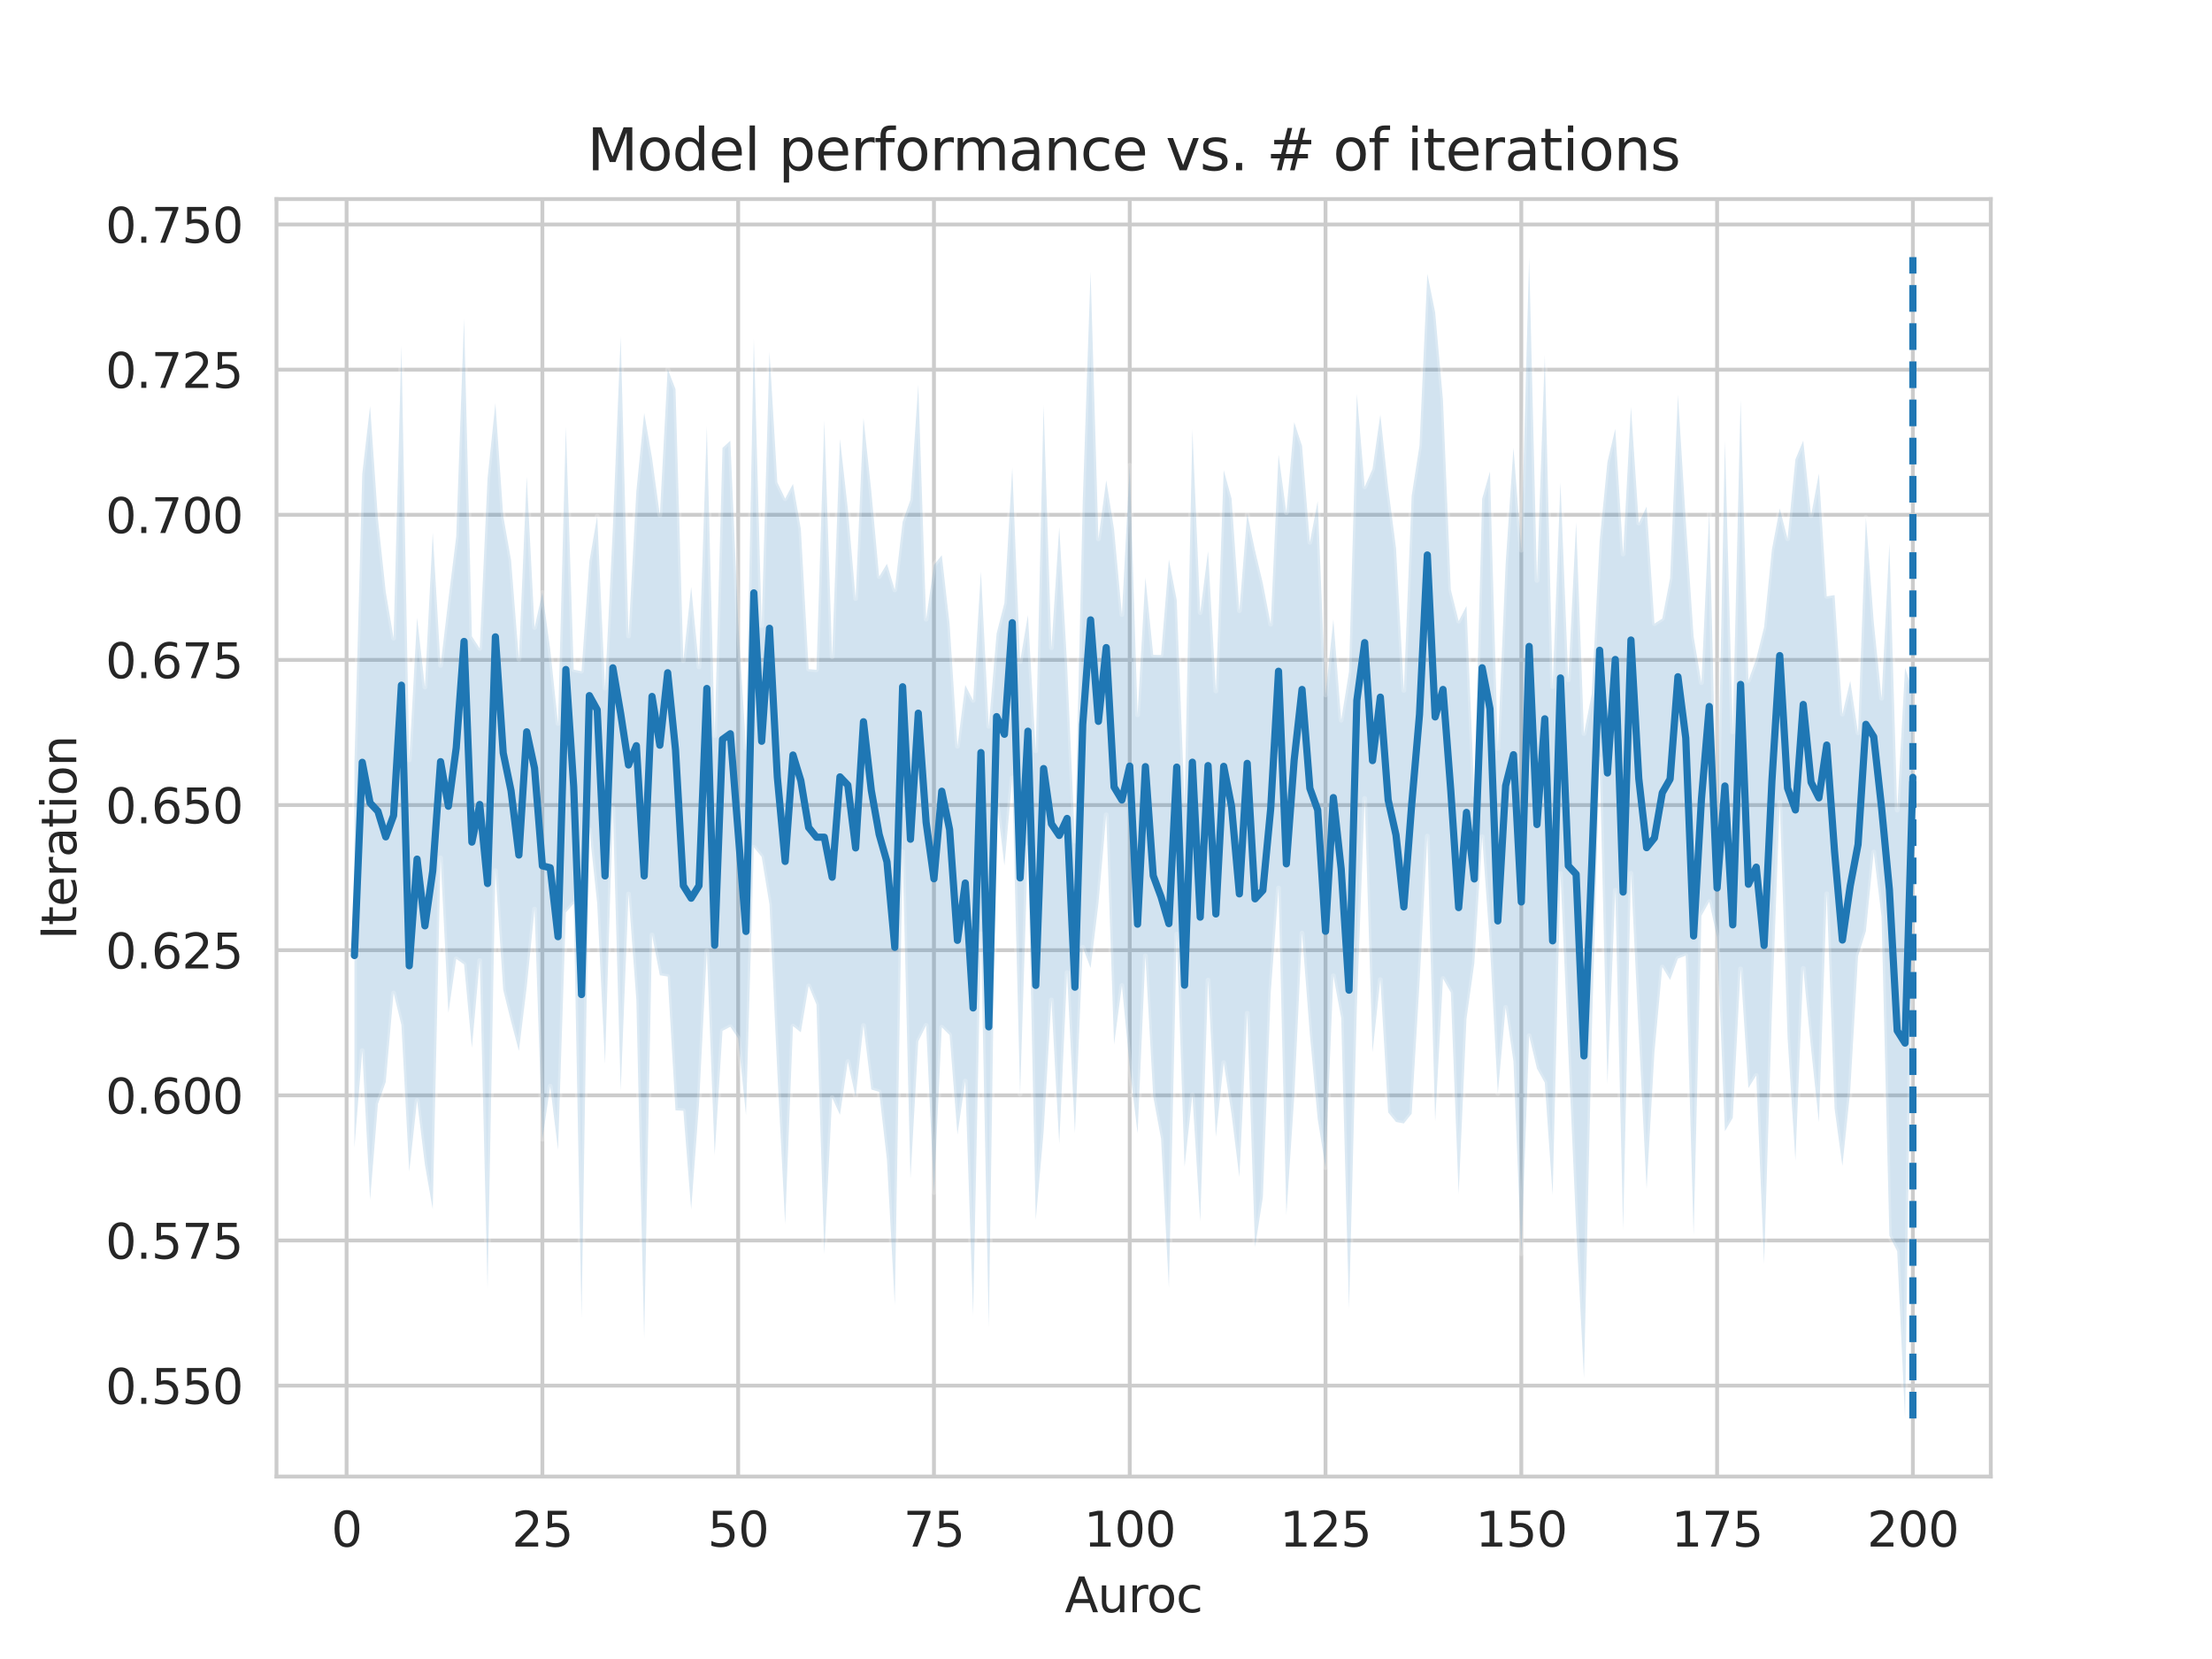 <?xml version="1.0" encoding="utf-8" standalone="no"?>
<!DOCTYPE svg PUBLIC "-//W3C//DTD SVG 1.1//EN"
  "http://www.w3.org/Graphics/SVG/1.1/DTD/svg11.dtd">
<svg height="345.6pt" version="1.1" viewBox="0 0 460.8 345.6" width="460.8pt" xmlns="http://www.w3.org/2000/svg" xmlns:xlink="http://www.w3.org/1999/xlink">
 <defs>
  <style type="text/css">*{stroke-linecap:butt;stroke-linejoin:round;}</style>
 </defs>
 <g id="figure_1">
  <g id="patch_1">
   <path d="M 0 345.6 
L 460.8 345.6 
L 460.8 0 
L 0 0 
z
" style="fill:#ffffff;"/>
  </g>
  <g id="axes_1">
   <g id="patch_2">
    <path d="M 57.6 307.584 
L 414.72 307.584 
L 414.72 41.472 
L 57.6 41.472 
z
" style="fill:#ffffff;"/>
   </g>
   <g id="matplotlib.axis_1">
    <g id="xtick_1">
     <g id="line2d_1">
      <path clip-path="url(#pba67625b32)" d="M 72.201 307.584 
L 72.201 41.472 
" style="fill:none;stroke:#cccccc;stroke-linecap:round;stroke-width:0.8;"/>
     </g>
     <g id="text_1">
      <!-- 0 -->
      <g style="fill:#262626;" transform="translate(69.02 322.182)scale(0.1 -0.1)">
       <defs>
        <path d="M 2034 4250 
Q 1547 4250 1301 3770 
Q 1056 3291 1056 2328 
Q 1056 1369 1301 889 
Q 1547 409 2034 409 
Q 2525 409 2770 889 
Q 3016 1369 3016 2328 
Q 3016 3291 2770 3770 
Q 2525 4250 2034 4250 
z
M 2034 4750 
Q 2819 4750 3233 4129 
Q 3647 3509 3647 2328 
Q 3647 1150 3233 529 
Q 2819 -91 2034 -91 
Q 1250 -91 836 529 
Q 422 1150 422 2328 
Q 422 3509 836 4129 
Q 1250 4750 2034 4750 
z
" id="DejaVuSans-30" transform="scale(0.016)"/>
       </defs>
       <use xlink:href="#DejaVuSans-30"/>
      </g>
     </g>
    </g>
    <g id="xtick_2">
     <g id="line2d_2">
      <path clip-path="url(#pba67625b32)" d="M 112.987 307.584 
L 112.987 41.472 
" style="fill:none;stroke:#cccccc;stroke-linecap:round;stroke-width:0.8;"/>
     </g>
     <g id="text_2">
      <!-- 25 -->
      <g style="fill:#262626;" transform="translate(106.625 322.182)scale(0.1 -0.1)">
       <defs>
        <path d="M 1228 531 
L 3431 531 
L 3431 0 
L 469 0 
L 469 531 
Q 828 903 1448 1529 
Q 2069 2156 2228 2338 
Q 2531 2678 2651 2914 
Q 2772 3150 2772 3378 
Q 2772 3750 2511 3984 
Q 2250 4219 1831 4219 
Q 1534 4219 1204 4116 
Q 875 4013 500 3803 
L 500 4441 
Q 881 4594 1212 4672 
Q 1544 4750 1819 4750 
Q 2544 4750 2975 4387 
Q 3406 4025 3406 3419 
Q 3406 3131 3298 2873 
Q 3191 2616 2906 2266 
Q 2828 2175 2409 1742 
Q 1991 1309 1228 531 
z
" id="DejaVuSans-32" transform="scale(0.016)"/>
        <path d="M 691 4666 
L 3169 4666 
L 3169 4134 
L 1269 4134 
L 1269 2991 
Q 1406 3038 1543 3061 
Q 1681 3084 1819 3084 
Q 2600 3084 3056 2656 
Q 3513 2228 3513 1497 
Q 3513 744 3044 326 
Q 2575 -91 1722 -91 
Q 1428 -91 1123 -41 
Q 819 9 494 109 
L 494 744 
Q 775 591 1075 516 
Q 1375 441 1709 441 
Q 2250 441 2565 725 
Q 2881 1009 2881 1497 
Q 2881 1984 2565 2268 
Q 2250 2553 1709 2553 
Q 1456 2553 1204 2497 
Q 953 2441 691 2322 
L 691 4666 
z
" id="DejaVuSans-35" transform="scale(0.016)"/>
       </defs>
       <use xlink:href="#DejaVuSans-32"/>
       <use x="63.623" xlink:href="#DejaVuSans-35"/>
      </g>
     </g>
    </g>
    <g id="xtick_3">
     <g id="line2d_3">
      <path clip-path="url(#pba67625b32)" d="M 153.773 307.584 
L 153.773 41.472 
" style="fill:none;stroke:#cccccc;stroke-linecap:round;stroke-width:0.8;"/>
     </g>
     <g id="text_3">
      <!-- 50 -->
      <g style="fill:#262626;" transform="translate(147.41 322.182)scale(0.1 -0.1)">
       <use xlink:href="#DejaVuSans-35"/>
       <use x="63.623" xlink:href="#DejaVuSans-30"/>
      </g>
     </g>
    </g>
    <g id="xtick_4">
     <g id="line2d_4">
      <path clip-path="url(#pba67625b32)" d="M 194.559 307.584 
L 194.559 41.472 
" style="fill:none;stroke:#cccccc;stroke-linecap:round;stroke-width:0.8;"/>
     </g>
     <g id="text_4">
      <!-- 75 -->
      <g style="fill:#262626;" transform="translate(188.196 322.182)scale(0.1 -0.1)">
       <defs>
        <path d="M 525 4666 
L 3525 4666 
L 3525 4397 
L 1831 0 
L 1172 0 
L 2766 4134 
L 525 4134 
L 525 4666 
z
" id="DejaVuSans-37" transform="scale(0.016)"/>
       </defs>
       <use xlink:href="#DejaVuSans-37"/>
       <use x="63.623" xlink:href="#DejaVuSans-35"/>
      </g>
     </g>
    </g>
    <g id="xtick_5">
     <g id="line2d_5">
      <path clip-path="url(#pba67625b32)" d="M 235.344 307.584 
L 235.344 41.472 
" style="fill:none;stroke:#cccccc;stroke-linecap:round;stroke-width:0.8;"/>
     </g>
     <g id="text_5">
      <!-- 100 -->
      <g style="fill:#262626;" transform="translate(225.801 322.182)scale(0.1 -0.1)">
       <defs>
        <path d="M 794 531 
L 1825 531 
L 1825 4091 
L 703 3866 
L 703 4441 
L 1819 4666 
L 2450 4666 
L 2450 531 
L 3481 531 
L 3481 0 
L 794 0 
L 794 531 
z
" id="DejaVuSans-31" transform="scale(0.016)"/>
       </defs>
       <use xlink:href="#DejaVuSans-31"/>
       <use x="63.623" xlink:href="#DejaVuSans-30"/>
       <use x="127.246" xlink:href="#DejaVuSans-30"/>
      </g>
     </g>
    </g>
    <g id="xtick_6">
     <g id="line2d_6">
      <path clip-path="url(#pba67625b32)" d="M 276.13 307.584 
L 276.13 41.472 
" style="fill:none;stroke:#cccccc;stroke-linecap:round;stroke-width:0.8;"/>
     </g>
     <g id="text_6">
      <!-- 125 -->
      <g style="fill:#262626;" transform="translate(266.586 322.182)scale(0.1 -0.1)">
       <use xlink:href="#DejaVuSans-31"/>
       <use x="63.623" xlink:href="#DejaVuSans-32"/>
       <use x="127.246" xlink:href="#DejaVuSans-35"/>
      </g>
     </g>
    </g>
    <g id="xtick_7">
     <g id="line2d_7">
      <path clip-path="url(#pba67625b32)" d="M 316.916 307.584 
L 316.916 41.472 
" style="fill:none;stroke:#cccccc;stroke-linecap:round;stroke-width:0.8;"/>
     </g>
     <g id="text_7">
      <!-- 150 -->
      <g style="fill:#262626;" transform="translate(307.372 322.182)scale(0.1 -0.1)">
       <use xlink:href="#DejaVuSans-31"/>
       <use x="63.623" xlink:href="#DejaVuSans-35"/>
       <use x="127.246" xlink:href="#DejaVuSans-30"/>
      </g>
     </g>
    </g>
    <g id="xtick_8">
     <g id="line2d_8">
      <path clip-path="url(#pba67625b32)" d="M 357.702 307.584 
L 357.702 41.472 
" style="fill:none;stroke:#cccccc;stroke-linecap:round;stroke-width:0.8;"/>
     </g>
     <g id="text_8">
      <!-- 175 -->
      <g style="fill:#262626;" transform="translate(348.158 322.182)scale(0.1 -0.1)">
       <use xlink:href="#DejaVuSans-31"/>
       <use x="63.623" xlink:href="#DejaVuSans-37"/>
       <use x="127.246" xlink:href="#DejaVuSans-35"/>
      </g>
     </g>
    </g>
    <g id="xtick_9">
     <g id="line2d_9">
      <path clip-path="url(#pba67625b32)" d="M 398.487 307.584 
L 398.487 41.472 
" style="fill:none;stroke:#cccccc;stroke-linecap:round;stroke-width:0.8;"/>
     </g>
     <g id="text_9">
      <!-- 200 -->
      <g style="fill:#262626;" transform="translate(388.944 322.182)scale(0.1 -0.1)">
       <use xlink:href="#DejaVuSans-32"/>
       <use x="63.623" xlink:href="#DejaVuSans-30"/>
       <use x="127.246" xlink:href="#DejaVuSans-30"/>
      </g>
     </g>
    </g>
    <g id="text_10">
     <!-- Auroc -->
     <g style="fill:#262626;" transform="translate(221.819 335.861)scale(0.1 -0.1)">
      <defs>
       <path d="M 2188 4044 
L 1331 1722 
L 3047 1722 
L 2188 4044 
z
M 1831 4666 
L 2547 4666 
L 4325 0 
L 3669 0 
L 3244 1197 
L 1141 1197 
L 716 0 
L 50 0 
L 1831 4666 
z
" id="DejaVuSans-41" transform="scale(0.016)"/>
       <path d="M 544 1381 
L 544 3500 
L 1119 3500 
L 1119 1403 
Q 1119 906 1312 657 
Q 1506 409 1894 409 
Q 2359 409 2629 706 
Q 2900 1003 2900 1516 
L 2900 3500 
L 3475 3500 
L 3475 0 
L 2900 0 
L 2900 538 
Q 2691 219 2414 64 
Q 2138 -91 1772 -91 
Q 1169 -91 856 284 
Q 544 659 544 1381 
z
M 1991 3584 
L 1991 3584 
z
" id="DejaVuSans-75" transform="scale(0.016)"/>
       <path d="M 2631 2963 
Q 2534 3019 2420 3045 
Q 2306 3072 2169 3072 
Q 1681 3072 1420 2755 
Q 1159 2438 1159 1844 
L 1159 0 
L 581 0 
L 581 3500 
L 1159 3500 
L 1159 2956 
Q 1341 3275 1631 3429 
Q 1922 3584 2338 3584 
Q 2397 3584 2469 3576 
Q 2541 3569 2628 3553 
L 2631 2963 
z
" id="DejaVuSans-72" transform="scale(0.016)"/>
       <path d="M 1959 3097 
Q 1497 3097 1228 2736 
Q 959 2375 959 1747 
Q 959 1119 1226 758 
Q 1494 397 1959 397 
Q 2419 397 2687 759 
Q 2956 1122 2956 1747 
Q 2956 2369 2687 2733 
Q 2419 3097 1959 3097 
z
M 1959 3584 
Q 2709 3584 3137 3096 
Q 3566 2609 3566 1747 
Q 3566 888 3137 398 
Q 2709 -91 1959 -91 
Q 1206 -91 779 398 
Q 353 888 353 1747 
Q 353 2609 779 3096 
Q 1206 3584 1959 3584 
z
" id="DejaVuSans-6f" transform="scale(0.016)"/>
       <path d="M 3122 3366 
L 3122 2828 
Q 2878 2963 2633 3030 
Q 2388 3097 2138 3097 
Q 1578 3097 1268 2742 
Q 959 2388 959 1747 
Q 959 1106 1268 751 
Q 1578 397 2138 397 
Q 2388 397 2633 464 
Q 2878 531 3122 666 
L 3122 134 
Q 2881 22 2623 -34 
Q 2366 -91 2075 -91 
Q 1284 -91 818 406 
Q 353 903 353 1747 
Q 353 2603 823 3093 
Q 1294 3584 2113 3584 
Q 2378 3584 2631 3529 
Q 2884 3475 3122 3366 
z
" id="DejaVuSans-63" transform="scale(0.016)"/>
      </defs>
      <use xlink:href="#DejaVuSans-41"/>
      <use x="68.408" xlink:href="#DejaVuSans-75"/>
      <use x="131.787" xlink:href="#DejaVuSans-72"/>
      <use x="170.65" xlink:href="#DejaVuSans-6f"/>
      <use x="231.832" xlink:href="#DejaVuSans-63"/>
     </g>
    </g>
   </g>
   <g id="matplotlib.axis_2">
    <g id="ytick_1">
     <g id="line2d_10">
      <path clip-path="url(#pba67625b32)" d="M 57.6 288.649 
L 414.72 288.649 
" style="fill:none;stroke:#cccccc;stroke-linecap:round;stroke-width:0.8;"/>
     </g>
     <g id="text_11">
      <!-- 0.550 -->
      <g style="fill:#262626;" transform="translate(21.972 292.448)scale(0.1 -0.1)">
       <defs>
        <path d="M 684 794 
L 1344 794 
L 1344 0 
L 684 0 
L 684 794 
z
" id="DejaVuSans-2e" transform="scale(0.016)"/>
       </defs>
       <use xlink:href="#DejaVuSans-30"/>
       <use x="63.623" xlink:href="#DejaVuSans-2e"/>
       <use x="95.41" xlink:href="#DejaVuSans-35"/>
       <use x="159.033" xlink:href="#DejaVuSans-35"/>
       <use x="222.656" xlink:href="#DejaVuSans-30"/>
      </g>
     </g>
    </g>
    <g id="ytick_2">
     <g id="line2d_11">
      <path clip-path="url(#pba67625b32)" d="M 57.6 258.414 
L 414.72 258.414 
" style="fill:none;stroke:#cccccc;stroke-linecap:round;stroke-width:0.8;"/>
     </g>
     <g id="text_12">
      <!-- 0.575 -->
      <g style="fill:#262626;" transform="translate(21.972 262.213)scale(0.1 -0.1)">
       <use xlink:href="#DejaVuSans-30"/>
       <use x="63.623" xlink:href="#DejaVuSans-2e"/>
       <use x="95.41" xlink:href="#DejaVuSans-35"/>
       <use x="159.033" xlink:href="#DejaVuSans-37"/>
       <use x="222.656" xlink:href="#DejaVuSans-35"/>
      </g>
     </g>
    </g>
    <g id="ytick_3">
     <g id="line2d_12">
      <path clip-path="url(#pba67625b32)" d="M 57.6 228.179 
L 414.72 228.179 
" style="fill:none;stroke:#cccccc;stroke-linecap:round;stroke-width:0.8;"/>
     </g>
     <g id="text_13">
      <!-- 0.600 -->
      <g style="fill:#262626;" transform="translate(21.972 231.978)scale(0.1 -0.1)">
       <defs>
        <path d="M 2113 2584 
Q 1688 2584 1439 2293 
Q 1191 2003 1191 1497 
Q 1191 994 1439 701 
Q 1688 409 2113 409 
Q 2538 409 2786 701 
Q 3034 994 3034 1497 
Q 3034 2003 2786 2293 
Q 2538 2584 2113 2584 
z
M 3366 4563 
L 3366 3988 
Q 3128 4100 2886 4159 
Q 2644 4219 2406 4219 
Q 1781 4219 1451 3797 
Q 1122 3375 1075 2522 
Q 1259 2794 1537 2939 
Q 1816 3084 2150 3084 
Q 2853 3084 3261 2657 
Q 3669 2231 3669 1497 
Q 3669 778 3244 343 
Q 2819 -91 2113 -91 
Q 1303 -91 875 529 
Q 447 1150 447 2328 
Q 447 3434 972 4092 
Q 1497 4750 2381 4750 
Q 2619 4750 2861 4703 
Q 3103 4656 3366 4563 
z
" id="DejaVuSans-36" transform="scale(0.016)"/>
       </defs>
       <use xlink:href="#DejaVuSans-30"/>
       <use x="63.623" xlink:href="#DejaVuSans-2e"/>
       <use x="95.41" xlink:href="#DejaVuSans-36"/>
       <use x="159.033" xlink:href="#DejaVuSans-30"/>
       <use x="222.656" xlink:href="#DejaVuSans-30"/>
      </g>
     </g>
    </g>
    <g id="ytick_4">
     <g id="line2d_13">
      <path clip-path="url(#pba67625b32)" d="M 57.6 197.943 
L 414.72 197.943 
" style="fill:none;stroke:#cccccc;stroke-linecap:round;stroke-width:0.8;"/>
     </g>
     <g id="text_14">
      <!-- 0.625 -->
      <g style="fill:#262626;" transform="translate(21.972 201.742)scale(0.1 -0.1)">
       <use xlink:href="#DejaVuSans-30"/>
       <use x="63.623" xlink:href="#DejaVuSans-2e"/>
       <use x="95.41" xlink:href="#DejaVuSans-36"/>
       <use x="159.033" xlink:href="#DejaVuSans-32"/>
       <use x="222.656" xlink:href="#DejaVuSans-35"/>
      </g>
     </g>
    </g>
    <g id="ytick_5">
     <g id="line2d_14">
      <path clip-path="url(#pba67625b32)" d="M 57.6 167.708 
L 414.72 167.708 
" style="fill:none;stroke:#cccccc;stroke-linecap:round;stroke-width:0.8;"/>
     </g>
     <g id="text_15">
      <!-- 0.650 -->
      <g style="fill:#262626;" transform="translate(21.972 171.507)scale(0.1 -0.1)">
       <use xlink:href="#DejaVuSans-30"/>
       <use x="63.623" xlink:href="#DejaVuSans-2e"/>
       <use x="95.41" xlink:href="#DejaVuSans-36"/>
       <use x="159.033" xlink:href="#DejaVuSans-35"/>
       <use x="222.656" xlink:href="#DejaVuSans-30"/>
      </g>
     </g>
    </g>
    <g id="ytick_6">
     <g id="line2d_15">
      <path clip-path="url(#pba67625b32)" d="M 57.6 137.473 
L 414.72 137.473 
" style="fill:none;stroke:#cccccc;stroke-linecap:round;stroke-width:0.8;"/>
     </g>
     <g id="text_16">
      <!-- 0.675 -->
      <g style="fill:#262626;" transform="translate(21.972 141.272)scale(0.1 -0.1)">
       <use xlink:href="#DejaVuSans-30"/>
       <use x="63.623" xlink:href="#DejaVuSans-2e"/>
       <use x="95.41" xlink:href="#DejaVuSans-36"/>
       <use x="159.033" xlink:href="#DejaVuSans-37"/>
       <use x="222.656" xlink:href="#DejaVuSans-35"/>
      </g>
     </g>
    </g>
    <g id="ytick_7">
     <g id="line2d_16">
      <path clip-path="url(#pba67625b32)" d="M 57.6 107.237 
L 414.72 107.237 
" style="fill:none;stroke:#cccccc;stroke-linecap:round;stroke-width:0.8;"/>
     </g>
     <g id="text_17">
      <!-- 0.700 -->
      <g style="fill:#262626;" transform="translate(21.972 111.037)scale(0.1 -0.1)">
       <use xlink:href="#DejaVuSans-30"/>
       <use x="63.623" xlink:href="#DejaVuSans-2e"/>
       <use x="95.41" xlink:href="#DejaVuSans-37"/>
       <use x="159.033" xlink:href="#DejaVuSans-30"/>
       <use x="222.656" xlink:href="#DejaVuSans-30"/>
      </g>
     </g>
    </g>
    <g id="ytick_8">
     <g id="line2d_17">
      <path clip-path="url(#pba67625b32)" d="M 57.6 77.002 
L 414.72 77.002 
" style="fill:none;stroke:#cccccc;stroke-linecap:round;stroke-width:0.8;"/>
     </g>
     <g id="text_18">
      <!-- 0.725 -->
      <g style="fill:#262626;" transform="translate(21.972 80.801)scale(0.1 -0.1)">
       <use xlink:href="#DejaVuSans-30"/>
       <use x="63.623" xlink:href="#DejaVuSans-2e"/>
       <use x="95.41" xlink:href="#DejaVuSans-37"/>
       <use x="159.033" xlink:href="#DejaVuSans-32"/>
       <use x="222.656" xlink:href="#DejaVuSans-35"/>
      </g>
     </g>
    </g>
    <g id="ytick_9">
     <g id="line2d_18">
      <path clip-path="url(#pba67625b32)" d="M 57.6 46.767 
L 414.72 46.767 
" style="fill:none;stroke:#cccccc;stroke-linecap:round;stroke-width:0.8;"/>
     </g>
     <g id="text_19">
      <!-- 0.750 -->
      <g style="fill:#262626;" transform="translate(21.972 50.566)scale(0.1 -0.1)">
       <use xlink:href="#DejaVuSans-30"/>
       <use x="63.623" xlink:href="#DejaVuSans-2e"/>
       <use x="95.41" xlink:href="#DejaVuSans-37"/>
       <use x="159.033" xlink:href="#DejaVuSans-35"/>
       <use x="222.656" xlink:href="#DejaVuSans-30"/>
      </g>
     </g>
    </g>
    <g id="text_20">
     <!-- Iteration -->
     <g style="fill:#262626;" transform="translate(15.892 195.737)rotate(-90)scale(0.1 -0.1)">
      <defs>
       <path d="M 628 4666 
L 1259 4666 
L 1259 0 
L 628 0 
L 628 4666 
z
" id="DejaVuSans-49" transform="scale(0.016)"/>
       <path d="M 1172 4494 
L 1172 3500 
L 2356 3500 
L 2356 3053 
L 1172 3053 
L 1172 1153 
Q 1172 725 1289 603 
Q 1406 481 1766 481 
L 2356 481 
L 2356 0 
L 1766 0 
Q 1100 0 847 248 
Q 594 497 594 1153 
L 594 3053 
L 172 3053 
L 172 3500 
L 594 3500 
L 594 4494 
L 1172 4494 
z
" id="DejaVuSans-74" transform="scale(0.016)"/>
       <path d="M 3597 1894 
L 3597 1613 
L 953 1613 
Q 991 1019 1311 708 
Q 1631 397 2203 397 
Q 2534 397 2845 478 
Q 3156 559 3463 722 
L 3463 178 
Q 3153 47 2828 -22 
Q 2503 -91 2169 -91 
Q 1331 -91 842 396 
Q 353 884 353 1716 
Q 353 2575 817 3079 
Q 1281 3584 2069 3584 
Q 2775 3584 3186 3129 
Q 3597 2675 3597 1894 
z
M 3022 2063 
Q 3016 2534 2758 2815 
Q 2500 3097 2075 3097 
Q 1594 3097 1305 2825 
Q 1016 2553 972 2059 
L 3022 2063 
z
" id="DejaVuSans-65" transform="scale(0.016)"/>
       <path d="M 2194 1759 
Q 1497 1759 1228 1600 
Q 959 1441 959 1056 
Q 959 750 1161 570 
Q 1363 391 1709 391 
Q 2188 391 2477 730 
Q 2766 1069 2766 1631 
L 2766 1759 
L 2194 1759 
z
M 3341 1997 
L 3341 0 
L 2766 0 
L 2766 531 
Q 2569 213 2275 61 
Q 1981 -91 1556 -91 
Q 1019 -91 701 211 
Q 384 513 384 1019 
Q 384 1609 779 1909 
Q 1175 2209 1959 2209 
L 2766 2209 
L 2766 2266 
Q 2766 2663 2505 2880 
Q 2244 3097 1772 3097 
Q 1472 3097 1187 3025 
Q 903 2953 641 2809 
L 641 3341 
Q 956 3463 1253 3523 
Q 1550 3584 1831 3584 
Q 2591 3584 2966 3190 
Q 3341 2797 3341 1997 
z
" id="DejaVuSans-61" transform="scale(0.016)"/>
       <path d="M 603 3500 
L 1178 3500 
L 1178 0 
L 603 0 
L 603 3500 
z
M 603 4863 
L 1178 4863 
L 1178 4134 
L 603 4134 
L 603 4863 
z
" id="DejaVuSans-69" transform="scale(0.016)"/>
       <path d="M 3513 2113 
L 3513 0 
L 2938 0 
L 2938 2094 
Q 2938 2591 2744 2837 
Q 2550 3084 2163 3084 
Q 1697 3084 1428 2787 
Q 1159 2491 1159 1978 
L 1159 0 
L 581 0 
L 581 3500 
L 1159 3500 
L 1159 2956 
Q 1366 3272 1645 3428 
Q 1925 3584 2291 3584 
Q 2894 3584 3203 3211 
Q 3513 2838 3513 2113 
z
" id="DejaVuSans-6e" transform="scale(0.016)"/>
      </defs>
      <use xlink:href="#DejaVuSans-49"/>
      <use x="29.492" xlink:href="#DejaVuSans-74"/>
      <use x="68.701" xlink:href="#DejaVuSans-65"/>
      <use x="130.225" xlink:href="#DejaVuSans-72"/>
      <use x="171.338" xlink:href="#DejaVuSans-61"/>
      <use x="232.617" xlink:href="#DejaVuSans-74"/>
      <use x="271.826" xlink:href="#DejaVuSans-69"/>
      <use x="299.609" xlink:href="#DejaVuSans-6f"/>
      <use x="360.791" xlink:href="#DejaVuSans-6e"/>
     </g>
    </g>
   </g>
   <g id="PolyCollection_1">
    <defs>
     <path d="M 73.833 -186.59 
L 73.833 -106.506 
L 75.464 -126.739 
L 77.096 -95.655 
L 78.727 -115.627 
L 80.358 -120.203 
L 81.99 -138.748 
L 83.621 -132.088 
L 85.253 -101.52 
L 86.884 -116.346 
L 88.516 -102.988 
L 90.147 -93.705 
L 91.778 -166.899 
L 93.41 -134.584 
L 95.041 -145.85 
L 96.673 -144.694 
L 98.304 -127.312 
L 99.936 -145.5 
L 101.567 -77.177 
L 103.198 -164.247 
L 104.83 -139.381 
L 106.461 -132.811 
L 108.093 -126.681 
L 109.724 -139.958 
L 111.356 -156.233 
L 112.987 -108.276 
L 114.618 -119.333 
L 116.25 -106.059 
L 117.881 -155.512 
L 119.513 -157.358 
L 121.144 -71.057 
L 122.776 -172.762 
L 124.407 -157.382 
L 126.038 -123.982 
L 127.67 -177.311 
L 129.301 -118.384 
L 130.933 -159.362 
L 132.564 -137.271 
L 134.196 -66.697 
L 135.827 -150.828 
L 137.458 -142.434 
L 139.09 -142.166 
L 140.721 -114.293 
L 142.353 -114.204 
L 143.984 -93.652 
L 145.616 -115.542 
L 147.247 -147.525 
L 148.879 -104.975 
L 150.51 -130.854 
L 152.141 -131.704 
L 153.773 -129.289 
L 155.404 -113.313 
L 157.036 -169.1 
L 158.667 -167.104 
L 160.299 -157.158 
L 161.93 -122.346 
L 163.561 -90.593 
L 165.193 -131.836 
L 166.824 -130.554 
L 168.456 -140.231 
L 170.087 -136.334 
L 171.719 -84.376 
L 173.35 -116.935 
L 174.981 -113.358 
L 176.613 -124.449 
L 178.244 -117.014 
L 179.876 -131.985 
L 181.507 -118.639 
L 183.139 -118.143 
L 184.77 -103.962 
L 186.401 -73.793 
L 188.033 -168.187 
L 189.664 -100.068 
L 191.296 -128.657 
L 192.927 -131.986 
L 194.559 -97.173 
L 196.19 -131.602 
L 197.821 -129.984 
L 199.453 -109.273 
L 201.084 -120.397 
L 202.716 -71.567 
L 204.347 -151.072 
L 205.979 -69.082 
L 207.61 -179.013 
L 209.241 -165.283 
L 210.873 -183.546 
L 212.504 -117.649 
L 214.136 -169.078 
L 215.767 -91.461 
L 217.399 -109.794 
L 219.03 -137.288 
L 220.661 -107.314 
L 222.293 -143.004 
L 223.924 -109.539 
L 225.556 -148.272 
L 227.187 -143.955 
L 228.819 -157.315 
L 230.45 -175.847 
L 232.081 -128.027 
L 233.713 -140.304 
L 235.344 -123.35 
L 236.976 -109.47 
L 238.607 -146.486 
L 240.239 -117.181 
L 241.87 -108.378 
L 243.501 -77.338 
L 245.133 -151 
L 246.764 -102.518 
L 248.396 -117.502 
L 250.027 -91.106 
L 251.659 -141.431 
L 253.29 -108.769 
L 254.921 -124.24 
L 256.553 -113.47 
L 258.184 -100.394 
L 259.816 -134.531 
L 261.447 -85.789 
L 263.079 -96.212 
L 264.71 -138.732 
L 266.341 -160.625 
L 267.973 -92.493 
L 269.604 -116.985 
L 271.236 -151.214 
L 272.867 -130.151 
L 274.499 -112.516 
L 276.13 -102.368 
L 277.761 -142.328 
L 279.393 -133.577 
L 281.024 -72.967 
L 282.656 -135.828 
L 284.287 -179.272 
L 285.919 -126.394 
L 287.55 -141.535 
L 289.181 -113.865 
L 290.813 -111.875 
L 292.444 -111.562 
L 294.076 -113.598 
L 295.707 -140.743 
L 297.339 -171.423 
L 298.97 -112.005 
L 300.601 -141.766 
L 302.233 -138.842 
L 303.864 -96.859 
L 305.496 -133.358 
L 307.127 -144.952 
L 308.759 -171.291 
L 310.39 -148.459 
L 312.021 -117.808 
L 313.653 -135.719 
L 315.284 -124.462 
L 316.916 -84.427 
L 318.547 -129.837 
L 320.179 -122.99 
L 321.81 -120.061 
L 323.441 -96.64 
L 325.073 -163.632 
L 326.704 -126.545 
L 328.336 -90.184 
L 329.967 -58.462 
L 331.599 -130.286 
L 333.23 -187.484 
L 334.862 -119.771 
L 336.493 -160.159 
L 338.124 -89.36 
L 339.756 -163.679 
L 341.387 -130.169 
L 343.019 -97.955 
L 344.65 -126.426 
L 346.282 -144.161 
L 347.913 -141.469 
L 349.544 -145.906 
L 351.176 -146.529 
L 352.807 -88.214 
L 354.439 -154.823 
L 356.07 -157.754 
L 357.702 -150.291 
L 359.333 -109.951 
L 360.964 -112.728 
L 362.596 -143.758 
L 364.227 -118.941 
L 365.859 -121.549 
L 367.49 -82.324 
L 369.122 -134.676 
L 370.753 -178.391 
L 372.384 -129.484 
L 374.016 -103.845 
L 375.647 -143.873 
L 377.279 -127.128 
L 378.91 -111.818 
L 380.542 -159.419 
L 382.173 -114.693 
L 383.804 -102.712 
L 385.436 -118.369 
L 387.067 -146.427 
L 388.699 -151.62 
L 390.33 -168.098 
L 391.962 -154.623 
L 393.593 -88.191 
L 395.224 -84.936 
L 396.856 -50.112 
L 398.487 -165.809 
L 398.487 -201.511 
L 398.487 -201.511 
L 396.856 -206.493 
L 395.224 -176.855 
L 393.593 -232.376 
L 391.962 -200.146 
L 390.33 -216.11 
L 388.699 -237.796 
L 387.067 -192.938 
L 385.436 -203.769 
L 383.804 -196.833 
L 382.173 -221.625 
L 380.542 -221.369 
L 378.91 -246.968 
L 377.279 -238.166 
L 375.647 -253.813 
L 374.016 -249.901 
L 372.384 -233.363 
L 370.753 -239.669 
L 369.122 -231.12 
L 367.49 -214.944 
L 365.859 -208.362 
L 364.227 -203.846 
L 362.596 -262.289 
L 360.964 -193.143 
L 359.333 -253.78 
L 357.702 -170.931 
L 356.07 -239.097 
L 354.439 -203.384 
L 352.807 -213.024 
L 351.176 -237.191 
L 349.544 -263.343 
L 347.913 -225.147 
L 346.282 -216.732 
L 344.65 -215.684 
L 343.019 -240.07 
L 341.387 -236.643 
L 339.756 -260.863 
L 338.124 -230.174 
L 336.493 -256.27 
L 334.862 -249.374 
L 333.23 -232.793 
L 331.599 -201.048 
L 329.967 -192.788 
L 328.336 -236.793 
L 326.704 -203.953 
L 325.073 -245.11 
L 323.441 -202.561 
L 321.81 -271.651 
L 320.179 -224.688 
L 318.547 -292.032 
L 316.916 -230.982 
L 315.284 -252.305 
L 313.653 -228.128 
L 312.021 -189.695 
L 310.39 -247.383 
L 308.759 -241.691 
L 307.127 -180.053 
L 305.496 -219.367 
L 303.864 -216.202 
L 302.233 -222.748 
L 300.601 -262.177 
L 298.97 -280.5 
L 297.339 -288.558 
L 295.707 -252.756 
L 294.076 -242.305 
L 292.444 -201.775 
L 290.813 -231.428 
L 289.181 -244.035 
L 287.55 -259.213 
L 285.919 -247.908 
L 284.287 -244.181 
L 282.656 -263.539 
L 281.024 -205.682 
L 279.393 -195.575 
L 277.761 -216.567 
L 276.13 -200.841 
L 274.499 -241.208 
L 272.867 -232.631 
L 271.236 -252.728 
L 269.604 -257.648 
L 267.973 -238.794 
L 266.341 -250.916 
L 264.71 -215.574 
L 263.079 -224.043 
L 261.447 -230.924 
L 259.816 -238.62 
L 258.184 -218.38 
L 256.553 -241.744 
L 254.921 -247.665 
L 253.29 -201.643 
L 251.659 -230.796 
L 250.027 -217.974 
L 248.396 -256.138 
L 246.764 -178.226 
L 245.133 -220.598 
L 243.501 -229.043 
L 241.87 -209.147 
L 240.239 -209.172 
L 238.607 -225.308 
L 236.976 -196.684 
L 235.344 -248.666 
L 233.713 -217.593 
L 232.081 -235.285 
L 230.45 -245.551 
L 228.819 -233.345 
L 227.187 -288.978 
L 225.556 -241.098 
L 223.924 -170.375 
L 222.293 -207.203 
L 220.661 -235.802 
L 219.03 -210.67 
L 217.399 -261.189 
L 215.767 -189.2 
L 214.136 -217.478 
L 212.504 -207.778 
L 210.873 -248.204 
L 209.241 -219.999 
L 207.61 -213.613 
L 205.979 -194.29 
L 204.347 -226.573 
L 202.716 -199.691 
L 201.084 -202.902 
L 199.453 -190.143 
L 197.821 -215.585 
L 196.19 -229.942 
L 194.559 -227.9 
L 192.927 -216.603 
L 191.296 -265.41 
L 189.664 -241.481 
L 188.033 -236.872 
L 186.401 -222.721 
L 184.77 -228.153 
L 183.139 -225.474 
L 181.507 -243.253 
L 179.876 -258.517 
L 178.244 -220.91 
L 176.613 -239.658 
L 174.981 -254.168 
L 173.35 -208.785 
L 171.719 -258.015 
L 170.087 -206.069 
L 168.456 -206.195 
L 166.824 -235.431 
L 165.193 -244.799 
L 163.561 -241.71 
L 161.93 -245.126 
L 160.299 -272.27 
L 158.667 -215.257 
L 157.036 -275.08 
L 155.404 -189.823 
L 153.773 -215.986 
L 152.141 -253.793 
L 150.51 -252.295 
L 148.879 -192.389 
L 147.247 -256.824 
L 145.616 -206.662 
L 143.984 -223.321 
L 142.353 -207.984 
L 140.721 -264.523 
L 139.09 -268.74 
L 137.458 -238.286 
L 135.827 -250.199 
L 134.196 -259.551 
L 132.564 -243.248 
L 130.933 -213.115 
L 129.301 -275.481 
L 127.67 -235.652 
L 126.038 -202.27 
L 124.407 -238.082 
L 122.776 -228.619 
L 121.144 -205.777 
L 119.513 -206.102 
L 117.881 -256.746 
L 116.25 -194.88 
L 114.618 -210.34 
L 112.987 -222.176 
L 111.356 -214.888 
L 109.724 -246.329 
L 108.093 -208.275 
L 106.461 -228.923 
L 104.83 -238.126 
L 103.198 -261.618 
L 101.567 -245.921 
L 99.936 -210.524 
L 98.304 -213.03 
L 96.673 -279.258 
L 95.041 -233.804 
L 93.41 -220.709 
L 91.778 -206.961 
L 90.147 -234.605 
L 88.516 -202.47 
L 86.884 -216.914 
L 85.253 -187.296 
L 83.621 -273.639 
L 81.99 -212.659 
L 80.358 -222.331 
L 78.727 -237.565 
L 77.096 -260.996 
L 75.464 -246.861 
L 73.833 -186.59 
z
" id="m024c2d57a7" style="stroke:#ffffff;stroke-opacity:0.2;"/>
    </defs>
    <g clip-path="url(#pba67625b32)">
     <use style="fill:#1f77b4;fill-opacity:0.2;stroke:#ffffff;stroke-opacity:0.2;" x="0" xlink:href="#m024c2d57a7" y="345.6"/>
    </g>
   </g>
   <g id="LineCollection_1">
    <path clip-path="url(#pba67625b32)" d="M 398.487 295.488 
L 398.487 53.568 
" style="fill:none;stroke:#1f77b4;stroke-dasharray:5.55,2.4;stroke-dashoffset:0;stroke-width:1.5;"/>
   </g>
   <g id="line2d_19">
    <path clip-path="url(#pba67625b32)" d="M 73.833 199.052 
L 75.464 158.8 
L 77.096 167.274 
L 78.727 169.004 
L 80.358 174.333 
L 81.99 169.897 
L 83.621 142.737 
L 85.253 201.192 
L 86.884 178.97 
L 88.516 192.871 
L 90.147 181.445 
L 91.778 158.67 
L 93.41 167.953 
L 95.041 155.773 
L 96.673 133.624 
L 98.304 175.429 
L 99.936 167.588 
L 101.567 184.051 
L 103.198 132.668 
L 104.83 156.847 
L 106.461 164.733 
L 108.093 178.122 
L 109.724 152.456 
L 111.356 160.039 
L 112.987 180.374 
L 114.618 180.764 
L 116.25 195.131 
L 117.881 139.471 
L 119.513 163.87 
L 121.144 207.183 
L 122.776 144.91 
L 124.407 147.868 
L 126.038 182.474 
L 127.67 139.118 
L 129.301 148.667 
L 130.933 159.362 
L 132.564 155.34 
L 134.196 182.476 
L 135.827 145.086 
L 137.458 155.24 
L 139.09 140.147 
L 140.721 156.192 
L 142.353 184.506 
L 143.984 187.114 
L 145.616 184.498 
L 147.247 143.425 
L 148.879 196.918 
L 150.51 154.026 
L 152.141 152.851 
L 155.404 194.032 
L 157.036 123.51 
L 158.667 154.42 
L 160.299 130.886 
L 161.93 161.864 
L 163.561 179.449 
L 165.193 157.282 
L 166.824 162.607 
L 168.456 172.387 
L 170.087 174.399 
L 171.719 174.405 
L 173.35 182.74 
L 174.981 161.837 
L 176.613 163.547 
L 178.244 176.638 
L 179.876 150.349 
L 181.507 164.654 
L 183.139 173.792 
L 184.77 179.543 
L 186.401 197.343 
L 188.033 143.07 
L 189.664 174.825 
L 191.296 148.566 
L 192.927 171.306 
L 194.559 183.063 
L 196.19 164.828 
L 197.821 172.816 
L 199.453 195.892 
L 201.084 183.951 
L 202.716 209.971 
L 204.347 156.778 
L 205.979 213.914 
L 207.61 149.287 
L 209.241 152.959 
L 210.873 129.725 
L 212.504 182.887 
L 214.136 152.322 
L 215.767 205.269 
L 217.399 160.108 
L 219.03 171.621 
L 220.661 174.042 
L 222.293 170.496 
L 223.924 205.643 
L 225.556 150.915 
L 227.187 129.133 
L 228.819 150.27 
L 230.45 134.901 
L 232.081 163.944 
L 233.713 166.652 
L 235.344 159.592 
L 236.976 192.523 
L 238.607 159.703 
L 240.239 182.423 
L 241.87 186.838 
L 243.501 192.409 
L 245.133 159.801 
L 246.764 205.228 
L 248.396 158.78 
L 250.027 191.06 
L 251.659 159.487 
L 253.29 190.394 
L 254.921 159.647 
L 256.553 167.993 
L 258.184 186.213 
L 259.816 159.024 
L 261.447 187.243 
L 263.079 185.472 
L 264.71 168.447 
L 266.341 139.829 
L 267.973 179.956 
L 269.604 158.283 
L 271.236 143.629 
L 272.867 164.209 
L 274.499 168.738 
L 276.13 193.996 
L 277.761 166.153 
L 279.393 181.024 
L 281.024 206.275 
L 282.656 145.916 
L 284.287 133.874 
L 285.919 158.449 
L 287.55 145.226 
L 289.181 166.65 
L 290.813 173.948 
L 292.444 188.931 
L 294.076 167.648 
L 295.707 148.85 
L 297.339 115.609 
L 298.97 149.347 
L 300.601 143.628 
L 302.233 164.805 
L 303.864 189.069 
L 305.496 169.238 
L 307.127 183.097 
L 308.759 139.109 
L 310.39 147.679 
L 312.021 191.849 
L 313.653 163.676 
L 315.284 157.217 
L 316.916 187.896 
L 318.547 134.665 
L 320.179 171.761 
L 321.81 149.744 
L 323.441 195.999 
L 325.073 141.229 
L 326.704 180.351 
L 328.336 182.112 
L 329.967 219.975 
L 331.599 179.933 
L 333.23 135.461 
L 334.862 161.028 
L 336.493 137.385 
L 338.124 185.833 
L 339.756 133.329 
L 341.387 162.194 
L 343.019 176.587 
L 344.65 174.545 
L 346.282 165.154 
L 347.913 162.292 
L 349.544 140.976 
L 351.176 153.74 
L 352.807 194.981 
L 354.439 166.497 
L 356.07 147.174 
L 357.702 184.989 
L 359.333 163.735 
L 360.964 192.664 
L 362.596 142.577 
L 364.227 184.206 
L 365.859 180.645 
L 367.49 196.966 
L 369.122 162.702 
L 370.753 136.57 
L 372.384 164.176 
L 374.016 168.727 
L 375.647 146.757 
L 377.279 162.953 
L 378.91 166.207 
L 380.542 155.206 
L 382.173 177.441 
L 383.804 195.828 
L 385.436 184.531 
L 387.067 175.917 
L 388.699 150.892 
L 390.33 153.496 
L 391.962 168.216 
L 393.593 185.317 
L 395.224 214.705 
L 396.856 217.297 
L 398.487 161.94 
L 398.487 161.94 
" style="fill:none;stroke:#1f77b4;stroke-linecap:round;stroke-width:1.5;"/>
   </g>
   <g id="patch_3">
    <path d="M 57.6 307.584 
L 57.6 41.472 
" style="fill:none;stroke:#cccccc;stroke-linecap:square;stroke-linejoin:miter;stroke-width:0.8;"/>
   </g>
   <g id="patch_4">
    <path d="M 414.72 307.584 
L 414.72 41.472 
" style="fill:none;stroke:#cccccc;stroke-linecap:square;stroke-linejoin:miter;stroke-width:0.8;"/>
   </g>
   <g id="patch_5">
    <path d="M 57.6 307.584 
L 414.72 307.584 
" style="fill:none;stroke:#cccccc;stroke-linecap:square;stroke-linejoin:miter;stroke-width:0.8;"/>
   </g>
   <g id="patch_6">
    <path d="M 57.6 41.472 
L 414.72 41.472 
" style="fill:none;stroke:#cccccc;stroke-linecap:square;stroke-linejoin:miter;stroke-width:0.8;"/>
   </g>
   <g id="text_21">
    <!-- Model performance vs. # of iterations -->
    <g style="fill:#262626;" transform="translate(122.315 35.472)scale(0.12 -0.12)">
     <defs>
      <path d="M 628 4666 
L 1569 4666 
L 2759 1491 
L 3956 4666 
L 4897 4666 
L 4897 0 
L 4281 0 
L 4281 4097 
L 3078 897 
L 2444 897 
L 1241 4097 
L 1241 0 
L 628 0 
L 628 4666 
z
" id="DejaVuSans-4d" transform="scale(0.016)"/>
      <path d="M 2906 2969 
L 2906 4863 
L 3481 4863 
L 3481 0 
L 2906 0 
L 2906 525 
Q 2725 213 2448 61 
Q 2172 -91 1784 -91 
Q 1150 -91 751 415 
Q 353 922 353 1747 
Q 353 2572 751 3078 
Q 1150 3584 1784 3584 
Q 2172 3584 2448 3432 
Q 2725 3281 2906 2969 
z
M 947 1747 
Q 947 1113 1208 752 
Q 1469 391 1925 391 
Q 2381 391 2643 752 
Q 2906 1113 2906 1747 
Q 2906 2381 2643 2742 
Q 2381 3103 1925 3103 
Q 1469 3103 1208 2742 
Q 947 2381 947 1747 
z
" id="DejaVuSans-64" transform="scale(0.016)"/>
      <path d="M 603 4863 
L 1178 4863 
L 1178 0 
L 603 0 
L 603 4863 
z
" id="DejaVuSans-6c" transform="scale(0.016)"/>
      <path id="DejaVuSans-20" transform="scale(0.016)"/>
      <path d="M 1159 525 
L 1159 -1331 
L 581 -1331 
L 581 3500 
L 1159 3500 
L 1159 2969 
Q 1341 3281 1617 3432 
Q 1894 3584 2278 3584 
Q 2916 3584 3314 3078 
Q 3713 2572 3713 1747 
Q 3713 922 3314 415 
Q 2916 -91 2278 -91 
Q 1894 -91 1617 61 
Q 1341 213 1159 525 
z
M 3116 1747 
Q 3116 2381 2855 2742 
Q 2594 3103 2138 3103 
Q 1681 3103 1420 2742 
Q 1159 2381 1159 1747 
Q 1159 1113 1420 752 
Q 1681 391 2138 391 
Q 2594 391 2855 752 
Q 3116 1113 3116 1747 
z
" id="DejaVuSans-70" transform="scale(0.016)"/>
      <path d="M 2375 4863 
L 2375 4384 
L 1825 4384 
Q 1516 4384 1395 4259 
Q 1275 4134 1275 3809 
L 1275 3500 
L 2222 3500 
L 2222 3053 
L 1275 3053 
L 1275 0 
L 697 0 
L 697 3053 
L 147 3053 
L 147 3500 
L 697 3500 
L 697 3744 
Q 697 4328 969 4595 
Q 1241 4863 1831 4863 
L 2375 4863 
z
" id="DejaVuSans-66" transform="scale(0.016)"/>
      <path d="M 3328 2828 
Q 3544 3216 3844 3400 
Q 4144 3584 4550 3584 
Q 5097 3584 5394 3201 
Q 5691 2819 5691 2113 
L 5691 0 
L 5113 0 
L 5113 2094 
Q 5113 2597 4934 2840 
Q 4756 3084 4391 3084 
Q 3944 3084 3684 2787 
Q 3425 2491 3425 1978 
L 3425 0 
L 2847 0 
L 2847 2094 
Q 2847 2600 2669 2842 
Q 2491 3084 2119 3084 
Q 1678 3084 1418 2786 
Q 1159 2488 1159 1978 
L 1159 0 
L 581 0 
L 581 3500 
L 1159 3500 
L 1159 2956 
Q 1356 3278 1631 3431 
Q 1906 3584 2284 3584 
Q 2666 3584 2933 3390 
Q 3200 3197 3328 2828 
z
" id="DejaVuSans-6d" transform="scale(0.016)"/>
      <path d="M 191 3500 
L 800 3500 
L 1894 563 
L 2988 3500 
L 3597 3500 
L 2284 0 
L 1503 0 
L 191 3500 
z
" id="DejaVuSans-76" transform="scale(0.016)"/>
      <path d="M 2834 3397 
L 2834 2853 
Q 2591 2978 2328 3040 
Q 2066 3103 1784 3103 
Q 1356 3103 1142 2972 
Q 928 2841 928 2578 
Q 928 2378 1081 2264 
Q 1234 2150 1697 2047 
L 1894 2003 
Q 2506 1872 2764 1633 
Q 3022 1394 3022 966 
Q 3022 478 2636 193 
Q 2250 -91 1575 -91 
Q 1294 -91 989 -36 
Q 684 19 347 128 
L 347 722 
Q 666 556 975 473 
Q 1284 391 1588 391 
Q 1994 391 2212 530 
Q 2431 669 2431 922 
Q 2431 1156 2273 1281 
Q 2116 1406 1581 1522 
L 1381 1569 
Q 847 1681 609 1914 
Q 372 2147 372 2553 
Q 372 3047 722 3315 
Q 1072 3584 1716 3584 
Q 2034 3584 2315 3537 
Q 2597 3491 2834 3397 
z
" id="DejaVuSans-73" transform="scale(0.016)"/>
      <path d="M 3272 2816 
L 2363 2816 
L 2100 1772 
L 3016 1772 
L 3272 2816 
z
M 2803 4594 
L 2478 3297 
L 3391 3297 
L 3719 4594 
L 4219 4594 
L 3897 3297 
L 4872 3297 
L 4872 2816 
L 3775 2816 
L 3519 1772 
L 4513 1772 
L 4513 1294 
L 3397 1294 
L 3072 0 
L 2572 0 
L 2894 1294 
L 1978 1294 
L 1656 0 
L 1153 0 
L 1478 1294 
L 494 1294 
L 494 1772 
L 1594 1772 
L 1856 2816 
L 850 2816 
L 850 3297 
L 1978 3297 
L 2297 4594 
L 2803 4594 
z
" id="DejaVuSans-23" transform="scale(0.016)"/>
     </defs>
     <use xlink:href="#DejaVuSans-4d"/>
     <use x="86.279" xlink:href="#DejaVuSans-6f"/>
     <use x="147.461" xlink:href="#DejaVuSans-64"/>
     <use x="210.938" xlink:href="#DejaVuSans-65"/>
     <use x="272.461" xlink:href="#DejaVuSans-6c"/>
     <use x="300.244" xlink:href="#DejaVuSans-20"/>
     <use x="332.031" xlink:href="#DejaVuSans-70"/>
     <use x="395.508" xlink:href="#DejaVuSans-65"/>
     <use x="457.031" xlink:href="#DejaVuSans-72"/>
     <use x="498.145" xlink:href="#DejaVuSans-66"/>
     <use x="533.35" xlink:href="#DejaVuSans-6f"/>
     <use x="594.531" xlink:href="#DejaVuSans-72"/>
     <use x="633.895" xlink:href="#DejaVuSans-6d"/>
     <use x="731.307" xlink:href="#DejaVuSans-61"/>
     <use x="792.586" xlink:href="#DejaVuSans-6e"/>
     <use x="855.965" xlink:href="#DejaVuSans-63"/>
     <use x="910.945" xlink:href="#DejaVuSans-65"/>
     <use x="972.469" xlink:href="#DejaVuSans-20"/>
     <use x="1004.256" xlink:href="#DejaVuSans-76"/>
     <use x="1063.436" xlink:href="#DejaVuSans-73"/>
     <use x="1115.535" xlink:href="#DejaVuSans-2e"/>
     <use x="1147.322" xlink:href="#DejaVuSans-20"/>
     <use x="1179.109" xlink:href="#DejaVuSans-23"/>
     <use x="1262.898" xlink:href="#DejaVuSans-20"/>
     <use x="1294.686" xlink:href="#DejaVuSans-6f"/>
     <use x="1355.867" xlink:href="#DejaVuSans-66"/>
     <use x="1391.072" xlink:href="#DejaVuSans-20"/>
     <use x="1422.859" xlink:href="#DejaVuSans-69"/>
     <use x="1450.643" xlink:href="#DejaVuSans-74"/>
     <use x="1489.852" xlink:href="#DejaVuSans-65"/>
     <use x="1551.375" xlink:href="#DejaVuSans-72"/>
     <use x="1592.488" xlink:href="#DejaVuSans-61"/>
     <use x="1653.768" xlink:href="#DejaVuSans-74"/>
     <use x="1692.977" xlink:href="#DejaVuSans-69"/>
     <use x="1720.76" xlink:href="#DejaVuSans-6f"/>
     <use x="1781.941" xlink:href="#DejaVuSans-6e"/>
     <use x="1845.32" xlink:href="#DejaVuSans-73"/>
    </g>
   </g>
  </g>
 </g>
 <defs>
  <clipPath id="pba67625b32">
   <rect height="266.112" width="357.12" x="57.6" y="41.472"/>
  </clipPath>
 </defs>
</svg>
